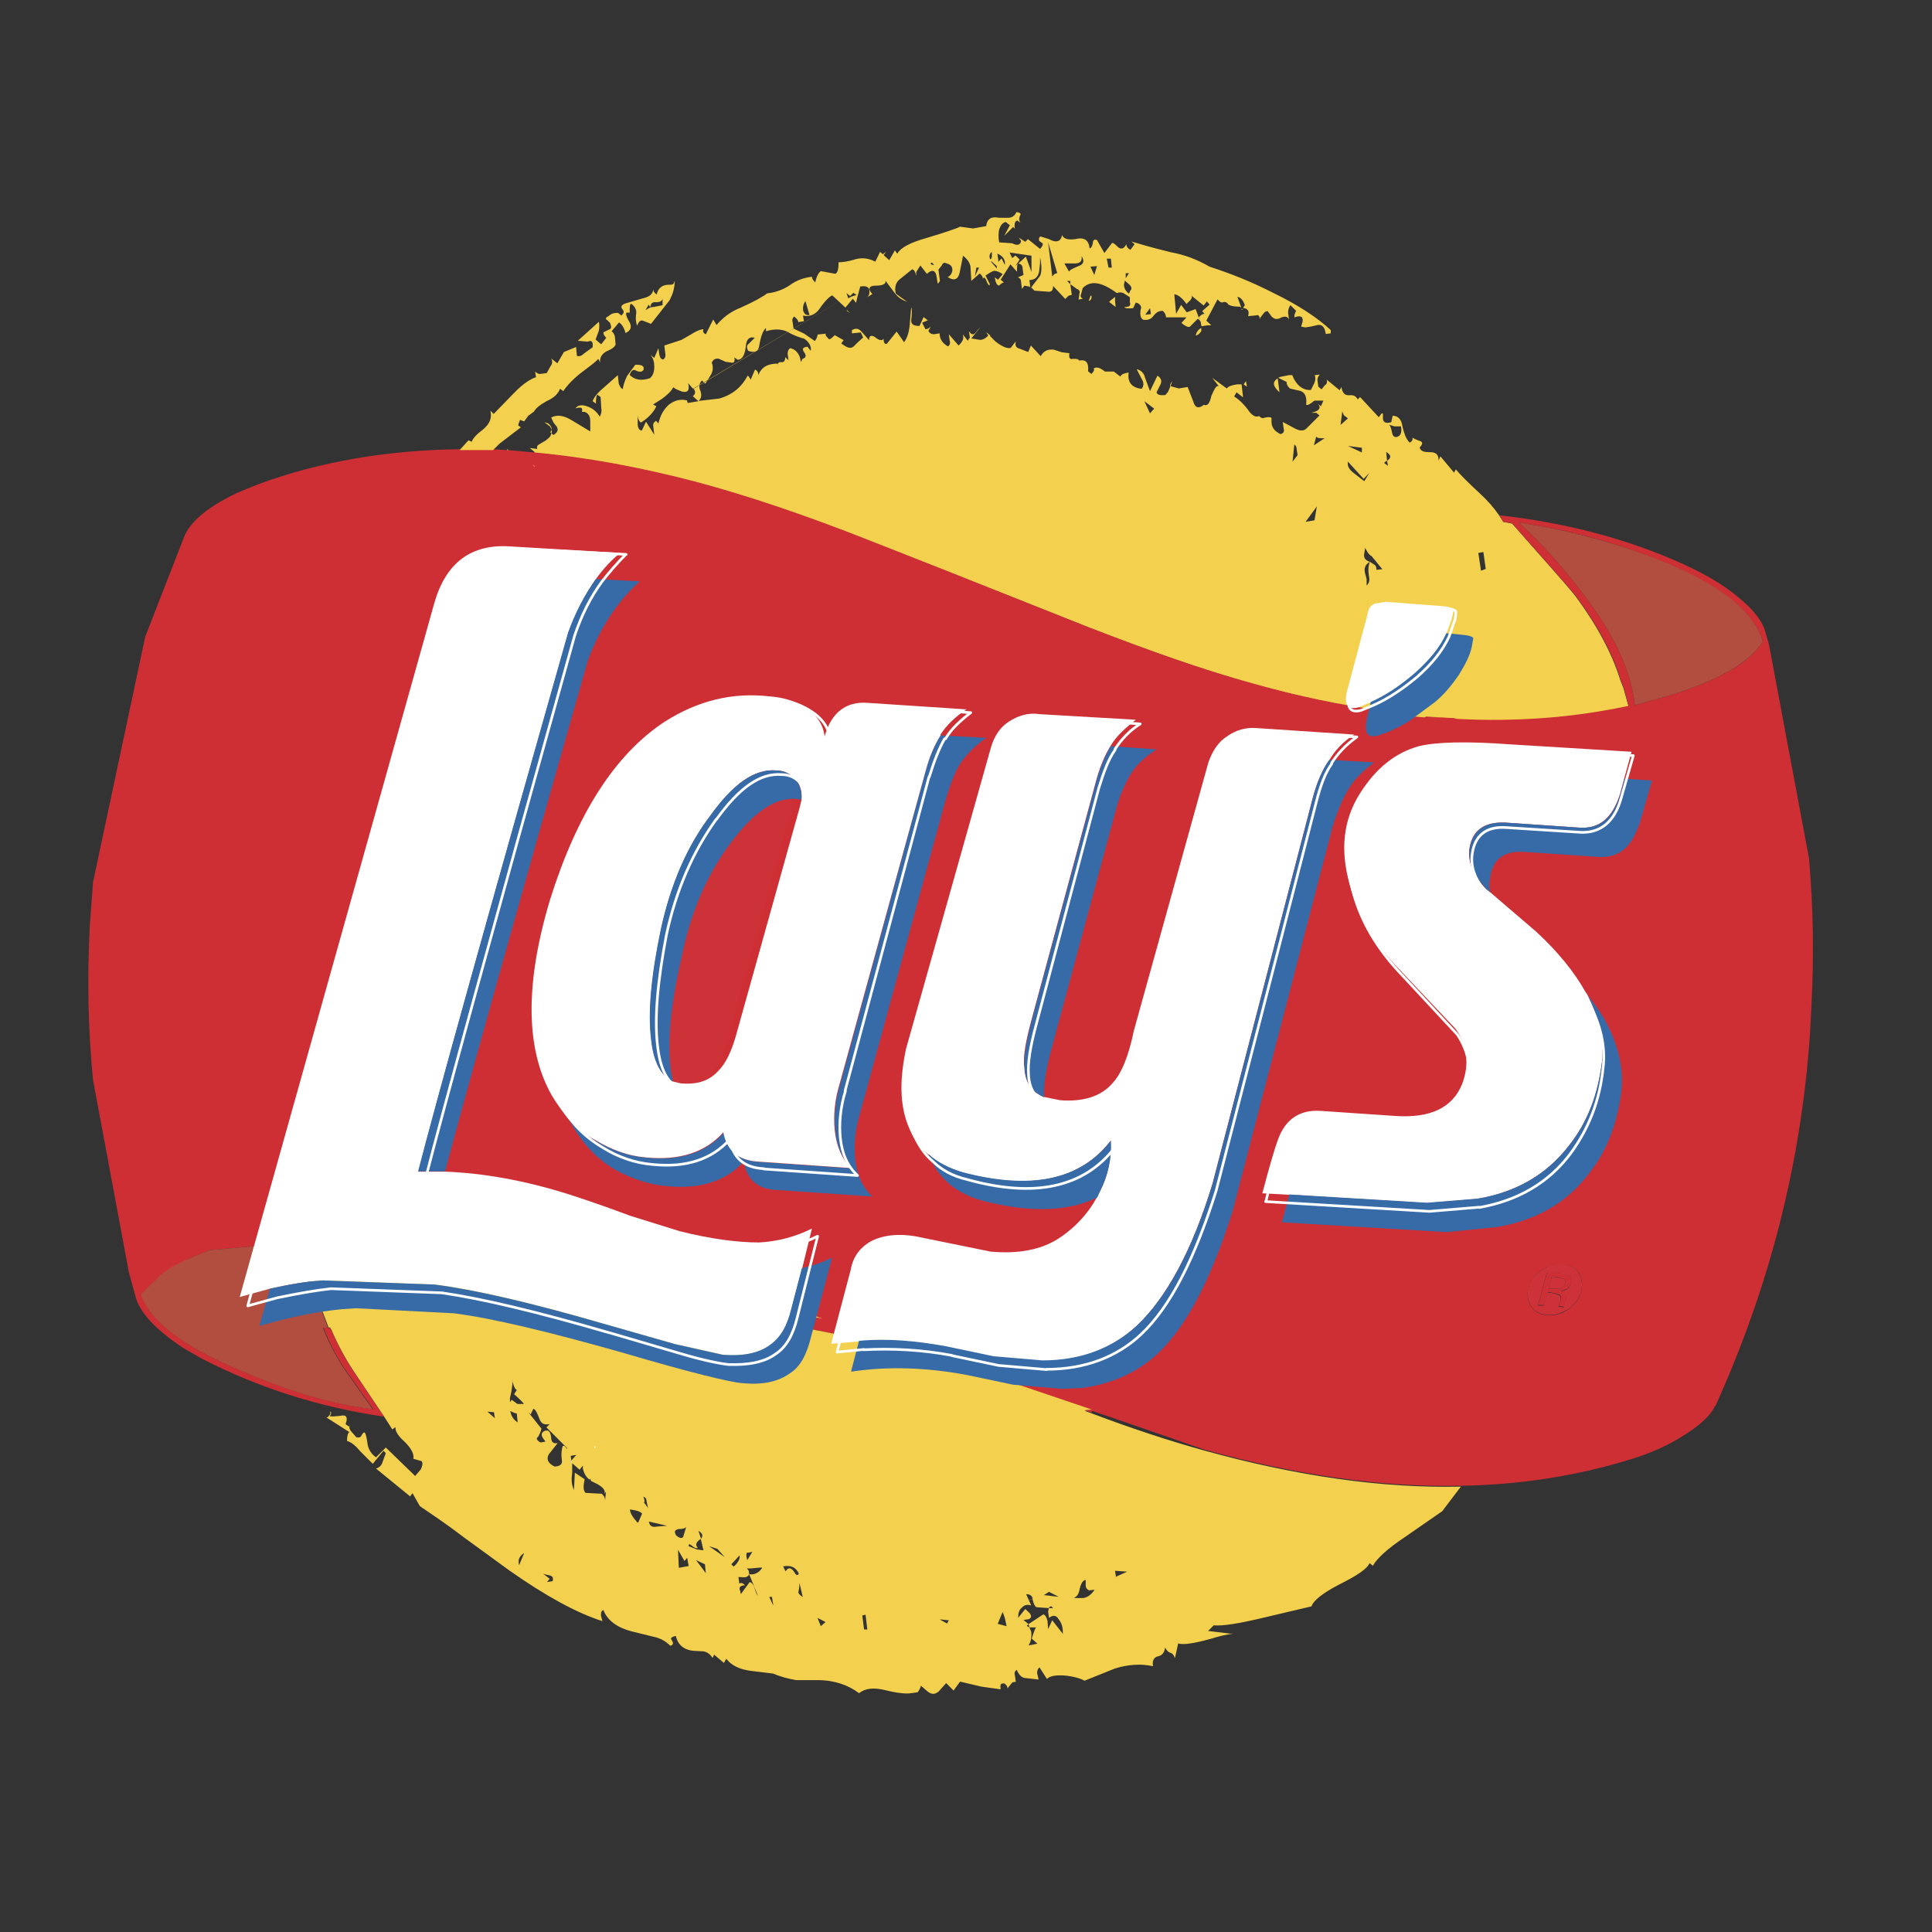 <?xml version="1.0" encoding="utf-8"?>
<!-- Generator: Adobe Illustrator 19.2.1, SVG Export Plug-In . SVG Version: 6.00 Build 0)  -->
<svg version="1.1" id="layer" xmlns="http://www.w3.org/2000/svg" xmlns:xlink="http://www.w3.org/1999/xlink" x="0px" y="0px"
	 viewBox="0 0 652 652" style="enable-background:new 0 0 652 652;" xml:space="preserve">
<rect x="0" y="0" width="652" height="652" fill="#333333" stroke="none"/>
<style type="text/css">
	.st0{fill:#F3D14E;}
	.st1{fill:#CE2F34;}
	.st2{fill:#B24E40;}
	.st3{fill:#CD3238;}
	.st4{fill:#FFFFFF;}
	.st5{fill:#366BA8;}
	.st6{fill:none;stroke:#FFFFFF;stroke-width:0.901;stroke-linecap:round;stroke-linejoin:round;stroke-miterlimit:2.613;}
</style>
<g>
	<path class="st0" d="M358.4,79.3c-0.3,2.2-1.9,2.8-4.4,1.4l-2.5-0.8c-0.5-0.3-1.1,0.3-0.8,1.4l1.1,0.8c0.3,0.3,0,1.1-0.8,1.9
		l-4.1-3.3l-0.9,0.9l-2.2-1.4l0.8,1.1c-0.2,1.4-1.4,1.7-3,0.8l-4.4-0.3c-0.3-1.6-0.3-3,0-4.4c0.5-1.4,1.1-2.2,2.2-2.5l1.4,1.1
		l-1.9,3.6l3-3l0.6,0.6c-0.3-1.7,0-2.5,0.8-2.8l1.1,0.8c-0.6-0.8-0.6-1.6,0-2.8c0.2-0.2-0.3-0.8-1.4-0.8c-0.6,1.4-1.7,1.9-2.8,1.9
		h-3c-2.8-0.6-4.1,0.5-4.4,2.8l-4.4,0.8l-4.4-0.6c-1.1,0.6-5,1.9-11.6,3.9c-4.9,1.4-8.3,3-9.6,5.2l-0.8-1.1l-1.9,3.3l-1.9-1.7
		l0.8-1.1l-1.1,0.8l-0.9-0.8l-1.6,3.3c-2.2-1.1-4.1-1.4-6.4-0.9c-2.8,0.9-4.6,1.1-6,1.1c0,2.2-0.3,3.6-1.1,3.9l-4.9-0.9
		c-0.8,0.6-1.4,1.7-1.9,3.8c-0.8-0.8-1.1-1.4-1.1-1.9c-2.7,0.3-5.2,1.2-7.4,2.8c-2.3,1.6-5,2.5-7.7,2.8c-1.4,1.1-4.4,2.8-9.1,4.9
		c-3.6,1.4-6.1,3.6-8,5.8l-1.1-1.9l-2.5,5c-0.8-0.3-1.1-0.9-0.8-1.7c-0.6,0-1.9,0.3-4.1,1.7l-3.3,1.9l-5.8,1.9l0.3,2.5
		c0.2,1.1,0,1.7-0.6,2.2c-0.8,0-1.1-0.5-1.4-1.6l-0.3-2.2l-1.4,3.3l-1.4-1.1c1.1,1.1,1.4,2.5,1.4,4.1c0,1.4-0.3,2.8-1.4,3.8
		c-3,1.1-5.5,0.5-6.9-1.1c0.6-1.7,1.4-1.9,2.2-1.4c1.1,0.5,1.9,0.5,2.5-0.3v-0.9c-0.6-0.8-1.4-0.8-2.8-0.8l-2.8,3.8
		c-0.9,1.9-1.4,3.6-1.4,4.4c-0.8-0.3-1.1-1.1-1.4-1.9l-0.3-2.8l-4.4,3.9c-1.9,1.6-3.6,3.3-4.1,4.9l1.1,0.8c0-1.9,0.2-2.8,0.5-3
		l1.1,0.8l0.2,3.6c0.3,1.4-0.2,2.5-0.5,3c-0.9-1.4-1.9-2.5-3.8-3.3c-2.2-0.9-3.6-0.6-4.4,0.5c1.9-0.5,2.5-0.3,2.2,1.1V139h0.9
		c1.4,0.5,1.9,1.6,1.9,3.3v3.3l-6.3-3.8c-2.8-1.7-5-1.9-6.9-0.9l0.8,1.7l1.1,1.4c0.6,1.1,0.3,1.9-1.1,2.8l-0.8-0.6
		c0,1.1-0.9,1.7-1.9,2.5l-1.9,1.1c-0.9,0.5-1.1,0.8-0.9,1.7l-2.5-0.3l1.7,1.4l-0.3,0.2c17.6,1.7,35.8,5,54.5,9.9
		c17.6,4.7,37.1,11.3,58.6,19.8c23.9,9.3,36.3,14.3,37.7,14.8l36,14.3c20.6,8,39.3,14.6,56.1,19.3c14.8,4.1,29.1,7.2,43.2,9.1
		l-0.3,0.9l14.6,1.4l0.6-0.3l9.3,0.6l1.1,0.2c20.3,1.1,39.8-0.5,58-4.4l-1.7-6.1l-1.1-2.8c-2.8-9.1-8-18.7-15.1-28.3
		c-3.8-4.7-11-12.7-21.4-24.5l-3-0.6l-1.4-2.2c-1.8-2.6-3.9-5-6.3-7.2c-4.1-3.8-6.9-6.6-8.3-8.3l-0.6,1.1l-4.6-5.5l-0.6,1.4
		c0-1.9-0.8-2.8-2.8-2.8c-1.9,0-3.3-0.2-3.6-1.6c1.1-1.1,1.1-1.9,0-2.2c-1.4-0.5-1.9-0.8-2.5-1.1c0.3,0.6,0,1.1-0.8,1.7
		c-1.1-0.9-1.9-2.8-2.5-5.5c-0.3-2.2-1.4-3.6-3.3-3.6l-0.5,2.2c-1.9,0.5-2.8,0-2.8-1.4v-1.4c0-0.3-0.3-0.3-0.6,0l-0.8,1.1L459,134
		l-0.8,0.8c-0.6-1.1-1.4-1.6-3-1.4c-1.4,0-2.2-0.8-2.5-2.8l-0.6,1.1l-4.4-3.6c0.3,0.7,0.1,1.6-0.6,1.9l-1.1,1.4l-1.1-0.9l-0.3-2.2
		c0-0.8,0.3-1.4,0.8-1.9l-1.7,0.2c0.3,0.9,0.3,1.7-0.2,2.8l-1.1,2.2c-2.5,0.2-4.9-1.4-6.3-5h-1.1l-3,0.6l-0.6,0.3l2.8,1.4
		c0,1.1,0.6,1.7,1.1,2.2l2.5,0.6c2.5,0.3,3.3,1.9,3,4.9c0.5,0.3,1.4-0.3,2.8-1.4h3l-0.8,1.9l-1.1-0.9c1.1,1.1,0.8,2.2-1.1,2.8
		l-1.1,0.3h1.7l1.1,0.9l-4.4,4.4c-0.9,0.9-2.2,0.9-3.9,0l-4.1-2.2l0.3,2.2c0.3,0.9,0,1.7-1.1,1.9c-1.7-0.9-2.8-1.9-3-3.8v-1.7
		c-0.5-0.3-1.4-0.3-2.5,0c-0.6,0.3-1.1,0-1.7-0.6c-1.1,0.6-2.5-0.2-3.8-2.2c-1.9-2.5-3.6-3.8-4.6-4.4l0.8-1.4l2.2,1.7l-0.5-4.4h-1.4
		c-1.9,0.3-2.8,0.6-3.3,1.1l-0.3,0.3l-4.9-3.6l2.2,2.8c-0.8-0.3-1.4,0.8-2.5,3.3c-0.5,2.5-1.4,3.6-2.5,3c-1.7,1.4-3,1.1-3.6-1.1
		l-1.9-4.9l-3,0.5l-2.8-0.8l-0.8,1.9l-0.9,1.1c-1.6,0.2-2.8,0-3-0.9l1.4-2.8c0.5-1.1,0-2.2-1.1-2.8l-2.5,5.2l-1.7-4.6
		c-0.3-1.4-1.3-2.5-2.8-2.8l1.7,3.3c0.9,1.4,0.6,2.5,0,3.3c-3.3-0.3-4.9-2.2-4.4-5.5c-1.6,0.3-2.5,0.6-2.8,1.4l-2.2-1.7h-3
		c-1.7-1.4-2.8-1.6-3.8-1.1c0.3,0.6,0,1.1-0.8,1.9l-1.1-0.9c0.3-3-0.8-4.1-3-3.6c-0.3-0.6-0.9-0.6-2.2-0.6c-0.8,0.3-1.4-0.2-1.1-1.9
		l-2.5-0.3l-2.8-0.9c-1.9-0.2-3.3,0.3-4.4,2.2l-3.3-3.6l-0.9,2.2l-2.8-1.1c-1.4-0.3-1.7-1.1-1.4-2.5l-1.7,2.2
		c-1.1,0.3-2.8-0.3-5.2-2.2l-2.2-2.2c-0.9,1.1-1.9,1.7-3,1.7l-3.6-0.6l-0.5,0.9l-1.7-2.2c0.5,1.4,0,2.5-1.4,3.8l-3.3-3.8l0.3,2.2
		c0.3,0.8,0,1.6-0.6,1.9c-1.9-1.1-2.8-2.5-2.8-4.4l-1.9,0.3c-0.9,0-1.4-0.3-1.9-1.1l0.9-1.7c-0.4,0.7-1.2,1.1-1.9,1.1l-1.1-2.2
		l1.9-0.8l-1.4-1.1l-1.4,3c-1.9,0-2.8-0.5-2.8-1.9c0.3-2.5,0.3-3.8,0-4.4l-0.5,6c-0.3,2.8-0.9,4.4-1.9,5.8l-2.5-3.6l-3.3,4.1
		c-0.6,0.3-1.1-0.3-1.1-1.4v-0.3c-0.5,0.8-1.6,0.6-3-0.6c-1.4-0.8-1.9-0.2-1.9,1.1l-2.5-2.8c-0.9-1.1-1.9-1.4-3.3-0.6v1.1l3-0.3
		l0.8,1.7l-1.9,1.7l-1.4,1.4c-1.1,0.8-2.2,0.3-4.1-1.1l0.8-1.1l-3-1.7c-0.8,0.8-1.4,1.4-1.9,1.4c-0.9-0.9-1.4-1.4-1.1-1.9l-2.8,0.3
		c0,0.6-0.3,1.4-0.9,2.2l-3.6-2.5l-3.6-1.7l-0.3-2.2c-0.3-0.8,0-1.4,0.5-1.9c1.1,0.9,1.4,1.4,1.4,1.9l1.9-0.3l-0.3-1.9
		c2.2,0.5,4.1-0.3,5.5-2.2c1.9-2.8,3.6-4.4,4.4-4.6l4.4,4.1l2.5-3l1.1,1.4l0.3-1.4l1.1-4.1c1.7-0.3,2.5,0,3,0.8
		c0.3,1.4,0,2.2-0.6,2.8l1.7-1.1c-1.7-1.7-1.1-2.8,1.1-2.8c2.5,0,3.6-0.6,3.3-1.7l3.3,4.4c1.1,1.4,2.5,2.2,4.1,2.8l-3.9-2.8
		c-0.5-2.2,0-3.8,1.4-4.9l4.1-3.3c0.6,0,1.1,0.8,1.4,2.2v0.6v-1.9l1.4-2.2l2.2,2.8c1.9-1.7,3-1.1,3.3,1.1l0.3,1.9
		c0,0.5,0.3,0.3,0.8-0.6l-0.5-3.8l1.1-1.4c0.3-0.8,0.9-1.1,1.4-0.8c1.7,0.5,2.2,1.1,2.2,2.5c-0.2,1.1-0.8,1.9-1.6,2.2
		c2.2,1.4,3.6,0.9,4.1-1.7l1.1-5.5c1.4,1.1,2.2,2.2,2.5,3.6l0.3,4.9l2.8-2.5c0.8,0.6,1.1,1.1,1.1,1.9c0.3-0.9,0.8-0.6,1.4,1.1
		c0.6,1.1,0.9,1.4,0.9,0.5l-1.4-2.8c1.1-0.8,2.2-1.4,2.8-1.6c0.8,0,1.6,0.2,3,1.1l-1.6,1.9l-1.1-0.8c0.3,1.7,0.6,2.5,1.4,2.8
		c0.9-0.8,1.4-1.1,1.7-1.1l-1.1-0.9l3.3-5.2l2.2,2.5c0-1.4,0-2.5,0.5-2.8c0.9,0.3,1.4,0.6,1.4,1.7l0.3,2.2l-1.9,0.8
		c0.8,0.3,1.1,0.8,1.1,1.7l0.3,2.2l0.8-1.1l1.7,0.3l0.3,0.3l-0.3-2.5c1.9,0,3-1.1,3.3-3l0.3-2.8v-1.9c0.6,2.8,0.6,4.9,0,6.3l-3,3.9
		l1.1,1.1l4.1,0.3c1.4,0.2,2.2,0,2.2-1.9l4.1,4.4l1.1-1.1l1.1-0.3l-0.5-3.6l-1.1-1.1h1.1v1.1l2.2,1.6c0.9,0.3,1.1,0.9,0.9,1.4
		l-0.3,2.2l1.4-0.3c-0.6-0.3-0.9-0.9-0.6-1.4l0.6-2.2c2.8-2.8,6.6-1.9,11.5,1.7c0.7-0.3,1.5-0.3,2.2,0l2.2,1.4v1.7
		c0.3,0.8,0,1.1-0.3,1.4l-1.6,0.3c0.2,0.3,1.3,0.5,3,0.3l0.9-1.9c1.4,0.3,2.2,1.4,1.6,2.5c-0.2,1.7,0,2.8,0.9,3.3
		c1.1,0.2,2.5,0,3.3-1.1c1.1-1.4,1.9-1.9,3.3-1.9c0.9,0.8,1.1,1.7,1.1,2.2h6.9l-1.7,1.9c1.4,1.1,2.5,1.7,3,1.1l2.5-2.5
		c0.6,0.3,1.1,0.8,1.1,1.7l0.2,0.8l1.9-0.3h1.4l-1.7-1.6l3.8-7.2c0.6,0.8,1.1,1.1,1.7,1.1c0.3-0.3,1.1-0.3,1.7,0.3
		c0,0.5,1.4,1.1,4.1,1.1l0.5,0.3l-1.3-3.6c0.8,0,1.9,0.9,2.5,2.8l-0.6,0.9c1.7,0.3,2.2,1.1,1.7,2.8l3-0.3c0.5-0.3,0.8,0.3,1.1,1.4
		v0.3v-0.9l1.1-1.4c0.3-0.5,0.8-0.8,1.4-0.8l1.4,1.9c0.9,0.8,1.7,1.1,3.3,0.2c1.4-0.5,2.2-0.2,2.5,0.9l-0.3-2.5
		c0-1.1,0.3-1.9,0.8-2.5l1.9,1.9c-0.6,1.1-0.6,1.9-0.6,2.2c2.2-0.8,3-0.2,2.8,1.4l-0.5,1.7l1.4,0.3l1.9-0.3l2.2-0.5
		c1.4-0.3,2.5,0.5,2.8,3l1.7-0.2v-1.1c-4.4-4.1-11-8.5-19.5-12.6c-7.4-3.8-14.6-6.6-21.4-8.8c-4.1-2.4-8.6-4.1-13.2-4.9
		c-6.9-1.7-11.2-3-13.2-3.6l1.1,0.9l-1.4,1.9c-1.1-0.5-1.4-1.4-1.4-1.9c-0.8,1.7-1.9,1.9-3,0.8c-1.1-1.1-1.6-1.4-1.9-1.1l-2.5,3.3
		l-2.5-4.4c-0.9-0.3-1.4,0-1.4,1.1c-0.2,0.8-0.5,1.7-1.1,1.7c-0.2-2.5-1.6-3.6-3.8-3.3C360.8,81.2,358.9,80.7,358.4,79.3
		 M342.7,89.8l1.4-2.2l-1.4-1.4l-1.1,0.9l-0.9-1.9l7.4,1.1v5.5l-1.9-5.2L342.7,89.8z M356.8,92.2c-0.6,0-1.1,0.3-1.7,1.1l-1.4-11.6
		L356.8,92.2z M360.8,91.7l-1.6-2.8h3.6c1.7,0,2.5-0.8,2.2-2.5c1.1,1.7,0.6,2.8-0.8,3.3C362,90.6,360.8,91.2,360.8,91.7 M329.5,90.3
		h0.9l-1.4,3L329.5,90.3z M336.9,88.4v-0.6l-0.3-2.2c1.9,0.8,2.8,2.2,2.5,3.8l-1.1-2.2L336.9,88.4z M336.4,89.8v0.8l-1.9-2.2v-0.3
		L336.4,89.8z M334.2,87.5c-0.5-0.8-0.3-1.9,0.5-2.5h0C334.8,86.5,334.8,87.3,334.2,87.5 M368,90l2.2-0.2l-0.9,3L368,90z
		 M375.2,90.3h-1.1l-0.6-3h1.4L375.2,90.3z M379.9,93.9v-1.7h1.1L379.9,93.9z M379.3,96.1l0.3-1.4l1.6,1.4c0.6,0.6,0.9,1.4,0.3,1.9
		l-0.5,1.1C379.9,98.3,379.3,97.2,379.3,96.1 M400.5,105.4l-1.9-2.5l-1.7,3l-0.6-6.6c1.4,0.2,2.8,1.4,4.1,3.3l1.4-1.4
		c0.3-0.5,0.6-0.8,0.3-1.4l4.1,3.3l1.1-1.4l0.9,1.1l-2.5,2.2l0.8,0.9c-0.6,0-1.1,0.3-1.9,1.1l0.3,1.1l-1.4-3.8L400.5,105.4z
		 M388.4,106l-1.9,0.2l1.6-2.2L388.4,106z M470.6,143.9h2.2c0.3,1.7,0,2.8-0.8,3.3c-1.1,0.6-1.9,0.3-2.2-1.1
		c-0.3-1.6-0.6-2.5-1.1-2.8L470.6,143.9z M453,138.7c0,0.5,0.3,0.8,0.5,1.4l1.4,1.1l-2.5,2.2L453,138.7z M459.6,152.7l-4.7-2.2
		l4.7,0.6V152.7z M443.4,150.3l0.8-3c0.3,0.6,1.1,0.6,2.8,0.6L443.4,150.3z M462.1,159.6l-1.7,2.8l-3.6-2.8
		c-1.4-1.1-2.2-2.2-1.9-3.8l5.3,5.8L462.1,159.6z M468.1,155.5l-0.3-3c1.7,1.1,1.7,1.9,0.6,2.8L468.1,155.5l0.3,1.7l-1.1-0.8
		C467,156.3,467.3,155.8,468.1,155.5 M436.2,155.8l0.6-5.8c0.5,0.3,0.8,0.9,0.8,1.7l0.3,1.9L436.2,155.8z M464.5,192.3
		c0-0.5,0-1.1-0.5-1.6l-1.7-1.1c-0.6,1.4-0.6,3-0.3,5c0.3,1.4,0,2.2-0.8,3v-2.2l-0.6-2.2c-0.3-1.7,0.3-2.8,1.7-3.6
		c-1.7-0.5-2.2-1.6-1.9-2.8l0.3-1.9c0.6,1.1,1.1,2.2,2.2,2.8l3.6,4.4L464.5,192.3z M440.6,176.1l3.8-5.2l-0.8,4.7L440.6,176.1z
		 M388.1,139.5l-1.9-4.1l3.3,2.5L388.1,139.5z M499.8,192.6l-0.9-6l1.7-0.3l0.8,5.7L499.8,192.6z M247.8,120.6l1.1,0.8
		c1.6,0,2.5-1.6,2.8-4.6c0.2-2.5,1.4-3.3,3-2.8l-1.9,1.9c-0.9,0.6-0.9,1.4-0.3,2.5c2.2,0.8,3.6,0.2,3.8-2.2c0.6-3.3,1.4-4.9,2.2-5.5
		v1.1c2.5-0.8,4.9-0.8,6.9,0c3,1.7,4.9,2.2,6,2.5c1.7,1.1,2.5,2.8,2.2,4.1l-1.1-1.4c-1.7,0.2-1.9,0.8-1.1,1.9
		c0.8,1.1,0.6,1.9-0.6,2.2l-0.5,1.1l-0.3-1.4c-0.5-1.7-1.7-3-3.3-3.3c-0.6,0.3-0.9,1.1-0.9,1.9l0.3,2.2l-1.1-1.1
		c0,1.4-0.6,1.9-1.4,1.7c-0.9,0-1.1,0.3-1.1,1.4v-0.9c-3.3,0-5.5,1.1-6.6,3.9c0-0.9-0.2-1.4-1.1-1.9l-1.4,3.3v0.8v-0.6
		c-0.5-0.8-0.8-1.4-1.1-1.4c-1.9,3.6-4.9,6.4-9.6,7.7l-6.9,0.8c0.8-0.8,1.1-1.9,0.6-3.3c-0.6-1.3-0.6-2.5,0.5-3.6l1.1,1.1l1.9-3
		c0.8-1.4,0.8-2.8,0.3-4.1c0.5-1.1,1.1-1.4,2.2-1.4l2.5,1.1l2.2,0.3C247.8,122.5,248.1,121.6,247.8,120.6 M271.8,101.6l1.4,4.7
		c-1.1,0.2-1.9-0.3-2.2-1.7C270.9,103.5,271.2,102.4,271.8,101.6 M315.2,89.5l-1.1-0.3C314.1,88.4,314.6,88.4,315.2,89.5 M288,98.8
		l1.1,0.8c-1.7,0.3-2.5,0.9-2.8,1.1l-0.8-2.2v0.3l1.4,1.1L288,98.8l-53.9,32.4c0.8,1.1,0.5,1.9-0.3,2.5l1.9,1.7l-3.6,0.6l-0.3-0.9
		c-2.2-0.5-4.1,0-6,1.4c-1.9,1.7-3,3.8-3.6,6.4l-0.8-0.9c-0.9,0.6-1.1,1.1-0.9,2.2l0.3,2.5l-2.8-4.4l-1.4,3c-0.8,0-1.4-0.9-1.4-2.2
		v-3.3c0,1.7,0.6,2.5,1.1,2.8c3-1.9,4.4-3.8,5.2-5.5l-1.1-0.6l3-1.9c1.9-1.4,3.3-2.8,3.8-3.9l0.9,0.6l1.9,0.8
		c2.2,0.6,2.8-0.5,2.2-2.8l1.7,1.9L288,98.8z"/>
	<path class="st0" d="M327.3,114.8l3.6-4.4l-0.8,0.8l-0.9,1.1c-0.8,0.9-1.4,0.6-2.2-0.5l0.3,2.2V114.8z M333.9,113.7l0.3-0.5
		l-1.4-1.1C333.1,112.6,333.4,113.1,333.9,113.7 M365.6,101.6h0.8h-1.1H365.6z M418.9,104.3l0.2,0.3l0.3-0.3H418.9z M405.4,110.7
		c-1.1,0.5-1.6,1.4-1.9,2.5c0.5,0,1.1-0.3,1.9-1.4V110.7z M395,130.5l0.6-1.9C395,129.4,394.7,130.2,395,130.5"/>
	<path class="st1" d="M367.2,211.6l-36-14.3c-1.4-0.6-13.8-5.5-37.7-14.9c-21.5-8.5-41-15.1-58.6-19.8c-18.7-4.9-36.9-8.3-54.5-9.9
		l-8.8-0.8h-0.6l-4.6-0.3h-11.3c-24.2,0.3-47,4.1-67.9,11.8l-6.9,2.8c-9.3,4.4-15.4,9.1-17.9,14.3L49,214.9l-17.6,82.8l-1.1,14.8
		c-0.9,17.6-0.6,34.9,1.1,52l12.1,64.9l2.5,9.1c1.9,5.3,7.2,10.7,16,16.5l6.3,3.6c18.7,9.6,39,16.2,61.3,19.5l-9.6-14.3
		c-3.6-5.2-6.1-10.2-8-14.6l-1.1-1.1h-1.7c1.7,4.4,3.8,8.8,6.9,13.5l9.9,14c-14.8-1.9-30-6.6-45.7-13.5c-19-8-29.7-16.5-32.7-25.3
		l1.1-1.1l6.1-5.7c2.5-1.9,5.5-3.6,9.3-5.3l6.6-2.8l25-2.2l-7.7-1.1l7.7,1.1h1.9v0.3l2.8,0.3l-0.8-1.9l0.8,1.9l66.8,7.4
		c116.1,16.9,188.1,43.9,239.5,61.6c30.8,8.5,59.7,12.7,86.4,12.1c19.8-0.3,38.5-3.3,55.8-8.5c7.7-2.2,14.3-5.2,19.8-8.8
		c5.2-3.3,8.5-6.4,9.9-9.3c0-0.3,0-0.3,0.3-0.3c18.2-40.2,28.9-81.7,31.9-125.4l0.5-9.6c0.9-17.1,0.6-33.5-0.8-49.8l-13.5-72.1
		l-1.4-4.9c-1.1-3.3-3.8-6.9-8.8-11c-5.2-4.4-11.5-8-18.7-11.3c-18.7-8.5-39.6-14-62.1-16.5l1.3,2.2l3,0.5
		c10.5,11.9,17.6,19.8,21.5,24.5c7.1,9.6,12.4,19.2,15.1,28.3l1.1,2.8l1.6,6c-18.1,3.9-37.7,5.5-58,4.4l-1.1-0.3l-9.9-0.2l-14.6-1.4
		l-3-0.3l3,0.3l0.2-0.9c-14-1.9-28.3-4.9-43.2-9.1C406.5,226.2,387.8,219.6,367.2,211.6 M536.6,203.6c-6.9-9.6-14.8-18.7-23.9-27.2
		c15.1,2.2,30.3,6,45.9,12.1c21.2,8.3,33.3,17.6,36.3,28c-4.4,7.2-15.4,13.5-33.3,18.7l-9.9,2.8C550.6,227.5,545.7,216,536.6,203.6z
		 M265.7,269.4l1.9,0.2l-0.6,2.5l-22,78.9c-1.9,6.6-4.1,11-6.6,13.8c-3.3,3.3-7.7,4.6-13.5,4.4l-2.5-0.8l-0.9-4.4
		c-1.1-9.6,0.3-22.5,3.6-38.8c3.3-15.7,9.1-29.2,17.3-40.2C250.6,274,258.3,268.8,265.7,269.4 M527.3,426.7c2.2,0,4.1,1.1,5.5,2.8
		c1.1,1.9,1.4,4.1,0.8,6.3c-0.5,2.2-1.9,4.4-4.4,6.1c-2.2,1.4-4.4,2.2-6.9,1.9c-2.5,0-4.4-1.1-5.5-2.8c-1.1-1.9-1.7-4.1-0.9-6.4
		c0.6-2.5,1.9-4.4,4.1-5.8C522.6,427.2,524.8,426.4,527.3,426.7"/>
	<path class="st2" d="M512.7,176.4c9.1,8.5,17,17.6,23.9,27.2c9.1,12.4,14,23.9,15.1,34.4l9.9-2.8c17.9-5.2,28.9-11.6,33.3-18.7
		c-3-10.5-15.1-19.8-36.3-28.1C542.9,182.5,527.8,178.6,512.7,176.4"/>
	<path class="st3" d="M267.6,269.6l-1.9-0.3c-7.4-0.6-15.1,4.6-23.1,15.7c-8.3,11-14,24.5-17.3,40.2c-3.3,16.2-4.7,29.1-3.6,38.8
		l0.9,4.4l2.5,0.9c5.8,0.2,10.2-1.1,13.5-4.4c2.5-2.8,4.7-7.2,6.6-13.8l22-78.9L267.6,269.6z M532.7,429.4c-1.4-1.6-3.3-2.8-5.5-2.8
		c-2.5-0.3-4.6,0.6-7.2,2.2c-2.2,1.4-3.6,3.3-4.1,5.7c-0.8,2.2-0.2,4.4,0.9,6.4c1.1,1.7,3,2.8,5.5,2.8c2.5,0.3,4.6-0.6,6.9-1.9
		c2.5-1.7,3.8-3.8,4.4-6C534.2,433.6,533.8,431.3,532.7,429.4 M526.2,429.7l3,0.6c0.8,0.5,1.4,1.6,0.8,2.8c-0.2,1.1-0.8,1.9-1.7,2.2
		l-1.6,0.6c0.8,0,1.4,0.5,1.4,1.1c0.5,0.6,0.5,1.1,0.2,1.7l-0.5,1.6v0.9l-1.9-0.3l0.6-1.4c0.3-1.4,0.3-2.2-0.6-2.5l-1.9-0.6
		l-1.7-0.2l-1.4,4.4H519l3-11L526.2,429.7z"/>
	<path class="st1" d="M529.2,430.2l-3-0.6l-4.1-0.2l-3,11h1.9l1.4-4.4l1.7,0.3l1.9,0.5c0.9,0.3,0.9,1.1,0.6,2.5l-0.6,1.4l1.9,0.3
		v-0.8l0.5-1.7c0.3-0.6,0.3-1.1-0.2-1.7c0-0.5-0.6-1.1-1.4-1.1l1.6-0.6c0.9-0.3,1.4-1.1,1.7-2.2C530.6,431.9,530,430.8,529.2,430.2
		 M527.8,431.6c0.3,0.3,0.6,0.8,0.3,1.7c-0.3,0.8-0.9,1.4-1.7,1.6h-3.8l1.1-4.1l1.9,0.2L527.8,431.6z"/>
	<path class="st3" d="M528.1,433.3c0.3-0.8,0-1.4-0.3-1.7l-2.2-0.5l-1.9-0.3l-1.1,4.1h3.8C527.2,434.7,527.8,434.1,528.1,433.3"/>
	<polygon class="st1" points="481.3,241.8 480.8,242.1 490.7,242.4 	"/>
	<path class="st0" d="M197.2,119.2c-1.1,1.1-1.9,1.1-2.5,0.9l-0.3-3l-4.1,1.7l-2.2,3.8l-2.2-1.7c0.6,0.7,0.6,1.8,0,2.5l-1.4,2.5
		l-2.2,0.3c-0.8,0-1.1-0.3-1.7-0.8l0.3,1.9c-1.9,0.6-4.4,2.2-7.4,5.3l-6.9,7.1l-1.1-1.1c0.6,2.5-0.3,4.4-2.2,6.1
		c-2.5,1.9-3.8,3.3-4.1,4.4l-1.1-0.5l-3,3.3h11.3l2.2-2.2l7.2-5.5l-0.9-0.6c0-0.5,0.3-1.1,0.6-1.9l1.4,0.5l1.4-1.9l1.9-1.4
		c0.6-1.1,1.9-2.2,4.4-3.6c2.5-1.1,3.8-2.5,4.4-4.1l1.1,0.8c0.9-1.4,2.5-3.3,5.5-5.8c3.3-2.5,5.5-4.1,6.1-4.9
		c0.3-0.3,0.5,0.3,0.8,1.1v0.3v-0.9c0-1.4,0.9-2.8,3-3.6c1.7-0.8,2.5-1.7,2.2-2.5l-0.2-2.2c-0.3-0.9-0.6-1.4-1.1-1.7l2.5-3
		c0.9,0.6,1.7,1.7,2.2,3.6c1.7-0.8,2.2-1.9,1.4-3.6c-1.1-1.7-1.4-3-1.1-3.3h1.1c0-1.9,0-2.8,0.5-3c1.1,0.8,1.9,1.9,1.7,3.3
		c-0.3,1.9,0,3.3,0.3,4.1c0.6-1.4,1.1-1.9,1.9-1.7l2.8,1.1l6.3-8c1.1-2.2,1.7-4.1,1.7-6.6l-0.3,0.9c-0.3,0.5-0.8,0.5-1.7,0.5
		c-2.2,0-3.6,1.1-4.1,3.3c-0.8-0.6-1.1-1.1-1.1-1.7c-0.3,1.7-1.4,2.5-3.6,3l-5.8,1.7c-1.4,0.5-1.7,1.1-1.1,1.9
		c0.8,0.9,0.5,1.4-0.3,2.2l-1.1-0.9c-1.1,0-1.9,0-3,0.9c-1.4,0.8-1.4,1.1-0.6,1.6l0.9,0.9c0.5,1.4,0.5,1.9-0.3,2.2l-1.9,0.9
		c-0.2,0.5,0.3,1.4,0.9,1.9l-1.7,2.2l-1.9-1.6l1.1-3c0.2-1.1,0.2-2.2,0-3L195,115l3.3,0.3c1.4-0.6,1.9,0,1.7,1.9L197.2,119.2z
		 M223.6,100.8v2.2l-3,0.6c-1.1,0-1.9,0.5-2.8,1.1l1.1-1.9l0.6,0.9c0-1.4,0.8-1.9,2.2-1.7C222.8,101.9,223.4,101.6,223.6,100.8
		 M286.9,105.7l-1.1-1.1v0.3L286.9,105.7z M186.2,146.2V145l-0.5,0.9L186.2,146.2z M186.2,145c0-0.8-0.5-1.7-1.4-2.2l-1.1-0.3
		l1.9,1.4L186.2,145z M171.1,151.9h0.6l-0.6-0.3V151.9z M277.8,445.1l-3-1.1l-0.3,0.5L277.8,445.1z"/>
	<polygon class="st1" points="277.8,445.1 274.5,444.5 202.7,434.7 308.9,455.5 281.7,446.5 	"/>
	<path class="st0" d="M308.9,455.5l-106.2-20.9l-102.3-14.3l10.5,27.7h0.5l0.6,1.1c1.9,4.4,4.4,9.3,8,14.6l9.6,14.3l2.8,4.4l1.1-0.8
		c-0.3,1.1,0.8,3,3,4.9c2.2,2.2,3.3,4.1,3,5.8l2.8,0.8c0.5,0.9,0.2,1.7-0.3,2.8l-1.9,2.2l-9.9-9.6l-3.3,3.3
		c-1.4-0.9-2.4-2.4-2.8-4.1c-0.3-2.2-0.6-3.6-0.9-4.1c-0.2-0.3-0.5-0.3-1.1,0.6c-0.3,0.8-0.8,1.1-1.9,0.8l-1.9-2.2
		c-0.3-0.6-0.6-1.1-0.3-1.7l-0.3,0.3l-1.1-0.8c0.9-2.2,0.3-3.3-1.7-2.8l-2.2,0.2h-1.4c0.6-1.1,0.6-1.6,0-1.6
		c0.3,0.2,0.3,0.8-0.3,1.4c-0.3,0.5-0.8,0.8-1.4,0.2l8.3,5.3c-0.5,0.2-0.8,1.4-0.8,3c1.4,0.3,3,1.7,4.6,3.6l4.1,4.1l3.6-4.4l0.8,0.8
		l-1.1,3c-0.3,1.1-1.1,1.9-2.2,2.2l11.5,9.4l0.8-1.1l2.5,4.4c4.1,2.8,9.1,6.1,15.1,10.7l15.1,11c12.1,8.5,22.6,14.3,31.4,17.1
		l-0.5-1.9c0-0.8,0-1.4,0.8-1.9c1.4,3.6,4.7,6.1,10.2,7.4l6.9,1.7c2.1,0.4,4,1.5,5.5,3c1.1-0.3,1.1-0.9,0.5-1.9
		c-0.5-0.5-0.3-1.1,1.4-1.4c0.6,3,2.8,4.7,5.8,5l3.6,0.2c1.4,0.3,2.2,1.1,3,2.2l0.5-1.1l3.3,2.8l0.8-1.4c1.7,2.2,4.4,3.6,8.5,4.1
		l7.4,0.9c2.5,1.1,4.9,1.7,7.7,2.2h7.2c5.8,0,10.4,1.7,14,4.4c2.2-1.7,4.9-1.9,8.5-1.1c4.4,1.1,7.4,1.4,9.1,1.1l2.2-0.3
		c0.3-0.5,0.8-1.1,1.1-2.2l2.2,1.9c1.4,1.1,2.5,1.1,3.8,0l2.5-2.8l2.5,2.5l2.2-3l7.2,1.7l5.8,0.8c0.6,0.3,0.8,0,0.6-0.8
		c0-0.9,0.2-1.1,1.3-1.1c0.9,0.6,1.1,1.1,1.1,1.7l1.1-1.4c0.6-0.8,0.8-0.8,1.7-0.8l-0.3-2.2c-0.3-0.8,0-1.4,0.6-1.9
		c0.8,1.9,1.9,2.8,3,2.8l4.4,0.5l-0.5-2.2c0-0.8,0.2-1.4,0.8-1.9l2.5,3.9c1.1-1.1,3.3-1.4,6.6-1.1c2.5,0.3,4.7,0.9,6.1,1.7l10.2-4.1
		c4.4-1.4,8.8-1.7,12.9-0.8c-0.3-1.9,0.3-3,1.6-3.3c1.4-0.3,2.2-1.1,2.5-3c0.3,0.6,0.8,1.4,1.6,1.7c1.1,0.3,1.4,1.1,1.7,1.9l1.1-5
		c1.6,0.6,5.5,0,11.2-1.6c2.8-0.9,5.2-1.4,7.4-1.7h-1.1l-7.4-0.9l1.9-1.9c3,0.3,8.5-0.6,16.5-2.5l16.5-3.9c0.6-1.9,3.6-4.4,9.4-7.4
		c6-3,9.3-5.2,10.2-7.2l1.1,0.9c1.4-2.5,5-5.8,10.7-9.6l12.7-8.8l6.3-8.3c-26.7,0.6-55.5-3.6-86.3-12.1
		c-11.9-3.3-24.5-7.4-38.5-12.7l-2.2-0.8l2.8-0.3L308.9,455.5z M173,465.2v1.1c0.3,1.4,0.8,2.5,1.4,2.8l-0.9,1.4
		c1.9,1.7,3,2.8,3.3,3.3h-2.2l-1.9-1.4l-0.6,0.8v-1.4C172.8,469,173,466.8,173,465.2z M179.1,477.3l0.9-1.9c0.8,0.3,1.4,1.7,2.2,3.8
		c0.6,1.4,1.7,1.7,3.3,1.4l-1.1,1.1l6.9,6.9v0.8v-0.3c-0.3-0.8-0.9-1.4-1.4-1.1c-0.3,0.8-0.6,2.5-0.3,4.7c0.3,1.4-0.6,2.2-2.5,2.2
		c-2.2-1.1-2.8-2.5-1.9-4.1l3-3.8c-1.4,0.3-2.2-0.3-2.2-1.9c-0.2-1.7-0.8-2.8-2.2-2.2c-1.1,0.5-1.4,1.4-0.3,2.8l0.6,0.8l-1.7,0.3
		c-1.1-0.6-1.7-1.4-0.8-1.9c0.8-1.4,1.1-2.5,1.1-2.8l-4.4-5.5L179.1,477.3z M192.6,493.2l0.2-0.3l-0.2-1.6l1.9-0.3l-1.7,1.9l0.3,0.9
		l2.5,2.2l1.1-1.4v-0.3v1.4c0.5,1.7,1.1,2.8,2.2,3.6l0.6-0.3c-0.3,0.3-0.3,0.3,0,0.8l2.2,1.1c1.9,1.1,2.8,2.2,2.2,3.3l0.6-0.8
		l-0.3,3c0-0.9-0.3-1.4-0.6-1.7l-0.5-0.6l-5.5-0.3c-0.8-0.8-0.8-2.2-0.3-4.6L194,497l-0.3,5.8c-0.9-1.9-0.9-3.6-0.6-5.8v-3.3
		L192.6,493.2z M172.2,476.2c1.1,0.5,1.7,0.8,2.2,0.8l0.3,3C173.3,479.2,172.5,477.8,172.2,476.2 M167,478.6l-2.5-2.2l2.2,0.2
		L167,478.6z M217.1,505.1c0.8,0.2,1.1,0.8,1.1,1.6l0.5,2.2l-1.4-1.9C217.6,507,217.6,506.2,217.1,505.1 M215.4,513.8h-0.3
		c-1.7-1.9-2.5-3.3-2.5-4.4c2.2,0.3,3.3,0.6,4.1,1.4L215.4,513.8z M219,513.5l6.1,1.4l-3.6,0.3C220,515.5,219.2,514.9,219,513.5
		 M231.6,515.2l-0.9,3c-0.2,1.1-1.1,1.1-2.5,0c-0.8-1.4-0.5-1.9,0.9-2.2C230.5,516,231.3,515.8,231.6,515.2 M235.7,516.6
		c1.4,0.9,1.7,1.7,0.8,2.8l0.9,3.8l-2.2-0.3l-2.8-1.1c0-0.8,0.3-0.8,0.9-0.3c1.1,0.9,1.6,1.1,2.2,0.9c-0.8-0.9-0.8-1.7,0.6-2.8
		l0.5-0.3L235.7,516.6z M291,545.2l1.1-0.3l0.6,5h-1.1L291,545.2z M320.2,546.8l-0.6,1.1l-2.5-1.4L320.2,546.8z M269.6,531.1
		c-0.6,0.9-1.1,0.3-1.7-0.8c-1.1-1.4-1.9-1.4-2.8,0l-0.8-1.7C266.8,528.2,268.5,528.7,269.6,531.1 M260.5,538.9l0.5,3l-1.4-3H260.5z
		 M269.8,534.2l1.1,4.7c-1.1-0.6-1.7-1.4-1.4-1.9C269.8,535.6,269.8,534.8,269.8,534.2 M252.2,526.5c-0.6-1.9-0.3-2.8,0.3-2.5
		l1.4-0.3L252.2,526.5z M251.2,532.3c0.8,0,1.6-0.6,1.6-1.1c0-1.1-0.2-1.4-0.8-1.9h1.4l3.3-0.3c0.8,0,0.5,0.3-0.6,1.4
		c-1.1,0.8-2.2,1.1-3.3,0.8l3,7.4c-0.5-0.6-0.8-1.4-1.1-2.5c-0.3-1.1-0.8-1.9-1.7-2.2l-3,4.1h-0.2h0.2l-0.2-1.1
		c-0.6-1.1,0-1.9,1.6-1.9c-0.8-0.9-1.4-0.9-1.9-0.6l-0.3-2.2L251.2,532.3L251.2,532.3z M247.6,528.7l-0.8-0.8l2.8-3
		C249.8,525.9,249.2,527.3,247.6,528.7 M239.3,521.8l2.8,0.9l2.5,2.8L239.3,521.8z M278.6,547.4l-1.6,1.4l-1.1-2.8L278.6,547.4z
		 M231,526.8l0.9-1.1l0.5,2.8l-3.3,0.6l-0.3-6.1L231,526.8z M237.9,527.9l0.3,3l-3.3-4.4L237.9,527.9z M175.2,528.2
		c-0.5-1.7,0-3,1.7-4.1L175.2,528.2z M184.3,531.4l1.4,0.3c0.8,0.3,1.1,0.8,0.8,1.9l-1.9,0.3l0.9-1.1l-2.2-1.7L184.3,531.4z
		 M376.3,530.1l4.1,0.3l-3.8,1.7L376.3,530.1z M362.5,539.2c0.8-0.3,1.4-1.1,1.7-2.2c0.5-2.8,1.4-3.8,2.2-3.8v1.9
		c0,0.8,0.6,1.4,1.1,1.6l1.9-0.2c-1.1,1.6-2.2,2.5-3.8,2.8H362.5z M343.6,546c0-1.6,0.3-2.8,1.4-3.6c0.5-0.6,1.6-1.1,3-0.6l-1.7-3.8
		c1.4,0,2.2,0.6,2.2,1.9c0.3,1.4,0.9,2.5,1.4,2.5l4.1,0.3c0-0.3,0.3-0.6,0.8-0.6l0.6,0.6H354l-0.3,1.1l0.3,2.2
		c1.4-1.1,2.5-0.9,3.3,0.5c1.1,1.4,1.4,2.8,1.4,4.9l-3.6-4.6l-1.4,3l-0.2-2.8c-0.3-1.1-0.6-1.9-1.4-2.2l-5,3.3l0.3,1.1h2.2
		c-0.2,0.3-0.8,1.7-1.4,3.8l1.9,1.7l-3,0.6c0.9-1.4,1.1-3,0.9-4.7l-0.6-1.4l-0.9-0.5l0.6-0.6l-1.7-1.4l1.9-0.3
		c0.8-0.5,0.8-1.1,0.3-1.9L346,543L343.6,546z M354,537.2l3.3,1.7l-5-0.6L354,537.2l-15.7,6.6l0.8,2.2l0.6,2.8l-3-0.8l1.7-4.1
		L354,537.2z"/>
	<path class="st4" d="M192.8,492.9l-0.3,0.3l0.6,0.6L192.8,492.9z M250,538h-0.3H250z"/>
	<path class="st2" d="M100.4,420.3l-2.8-0.3h-0.6l-1.4-0.3l-25,2.2l-6.6,2.8c-3.9,1.6-6.9,3.3-9.4,5.2l-6,5.8l-1.1,1.1
		c3,8.8,13.8,17.3,32.7,25.3c15.7,6.9,30.8,11.6,45.6,13.5l-9.9-14c-3-4.7-5.2-9.1-6.9-13.5h1.7L100.4,420.3z"/>
	<polygon class="st2" points="95.7,419.8 97.1,420.1 97.7,419.8 	"/>
	<polygon class="st1" points="111.4,448.1 110.9,448.1 112,449.2 	"/>
	<polygon class="st3" points="366.1,475.9 368.3,476.7 368.8,475.6 	"/>
	<path class="st0" d="M376.3,101.6v-1.4l-1.4,1.1l-0.6,0.6l2.2,1.7L376.3,101.6z M368,99.9l-0.6,1.7c0.9-0.3,1.1-1.1,0.9-1.9
		L368,99.9z M431.8,132.4l-0.6-4.7C429.4,128.8,429.4,130.2,431.8,132.4 M420.8,130.5l-0.3-1.9l-0.8,1.1L420.8,130.5z"/>
	<path class="st5" d="M324,257.8c2.2-3.3,4.9-6,8.8-8.8l-15.4-0.8c-1.9,3-3.8,7.2-5.2,12.7l-28.6,104.8c-1.7,5.5-2.2,10.7-1.7,15.9
		c0.5,5.5,2.5,9.6,5.5,12.7l-31.6-2.2c-6.6-0.5-10.4-3.8-11.5-9.9c-6.1,6.9-14.9,9.6-26.1,8.5c-6.1-0.5-11.6-2.5-17.1-5.7
		c-3.3-1.7-6.3-4.4-9.1-7.2l1.1,1.9c3.6,6.4,8.5,11.6,14.6,15.1c5.5,3,11.3,5,17.4,5.5c11,1.1,19.8-1.6,25.9-8.3
		c1.1,6.4,4.9,9.4,11.5,9.6l31.9,2.2c-3.3-3-5.2-7.2-5.8-12.4c-0.5-5.2,0-10.4,1.7-15.9l28.6-104.8
		C320.5,265.2,322.1,260.8,324,257.8"/>
	<path class="st4" d="M312.2,260.8c1.4-5.5,3.3-9.6,5.2-12.6v-0.3c1.9-3,5-6.1,8.8-8.5l-33.3-2.2c-7.4-0.6-12.4,3.3-14.6,11.3
		c-0.6-4.4-2.8-7.4-7.2-10.2c-3.3-1.9-7.2-3-11.5-3.3c-12.4-1.4-24,1.4-35.2,8.5c-16.8,11-29.7,31.1-38.8,60.2
		c-8.5,28.3-8.3,50.6,0.8,66.3c1.7,2.8,3.6,5.3,5.5,7.7c2.8,2.8,5.8,5.5,9.1,7.1c5.5,3.3,11,5.3,17,5.8c11.3,1.1,20.1-1.7,26.1-8.5
		c1.1,6.1,4.9,9.4,11.5,9.9l31.6,2.2c-3-3-4.9-7.2-5.5-12.7c-0.5-5.2,0-10.4,1.7-15.9L312.2,260.8z M261.9,260c3,0,5.2,1.4,6.9,3.3
		c1.4,1.9,1.9,4.1,1.7,6.6l-0.6,2.5l-21.2,75.9c-1.7,6.4-3.8,10.7-6.4,13.2c-3,3.3-7.1,4.6-12.6,4.1l-2.5-0.6
		c-3.8-1.7-6.6-6.3-7.4-14.3c-1.1-9.1,0-21.4,3.3-37.1c3.3-15.1,8.8-28.1,16.8-38.5C247.6,264.4,254.7,259.4,261.9,260"/>
	<path class="st5" d="M268.7,263.3c-1.7-1.9-3.8-3.3-6.9-3.3c-7.2-0.5-14.3,4.4-22,15.1c-8,10.5-13.5,23.4-16.8,38.5
		c-3.3,15.7-4.4,28.1-3.3,37.1c0.8,8,3.6,12.6,7.4,14.3l-0.8-4.4c-1.1-9.1,0-21.5,3.6-37.1c3-15.1,8.5-28.1,16.5-38.8
		c7.7-10.4,15.1-15.7,22.3-15.1l1.7,0.3C270.7,267.4,270.1,265.2,268.7,263.3"/>
	<path class="st4" d="M350.7,241c-3.8-0.6-7.2,0.6-10.2,2.5c-3,1.9-5,5-6.1,8.8l-28.6,101.5c-2.2,10.2-2.2,18.7,0.6,25.9
		c1.6,4.1,3.8,7.4,6.9,9.9c3,2.8,6.8,4.7,11.5,6.1c22.8,6,39.6,2.8,50-10.7c0.3,5.9-0.9,11.8-3.6,17l-1.1,2.2
		c-3,5.5-7.4,10.2-12.9,13.8c-6,3.8-13.5,5.2-22.8,4.4l-23.1-4.7c-6.9-1.6-12.4-1.1-16.8,0.9c-3.8,1.9-6.6,5.2-7.4,9.9l-6.6,25
		l9.3-0.8c9.6-0.9,19.5,0,29.7,1.9l15.7,3.3l16.5,1.4c12.9,0,23.7-4.1,31.9-11.8c9.9-9.4,18.7-25.3,25.6-48.1l33.8-130.1
		c1.4-5.2,3.3-9.6,5.5-12.6c1.9-3.3,4.7-6.4,8.5-8.8l-33-2.2c-3.5-0.3-7,0.7-9.9,2.8c-3,1.9-4.9,4.9-6.3,8.8L382.6,348
		c-1.7,8.3-4.1,14.3-7.2,17.6c-3.8,4.4-9.9,6.3-17.6,5.7l-5.5-1.1c-4.1-1.7-6.4-4.9-6.6-9.9c-0.6-3.6,0.5-9.1,2.5-16.5l21.4-79.2
		c1.4-5.5,3.3-9.9,5.2-12.9c1.9-3.3,5-6,8.5-8.8L350.7,241z"/>
	<path class="st5" d="M390.3,252.9l-15.4-1.1c-1.9,3-3.8,7.4-5.2,12.9l-21.4,79.2c-1.9,7.4-3,12.9-2.5,16.5c0.2,4.9,2.5,8.2,6.6,9.9
		c-0.3-3.8,0.5-9.3,2.5-16.5l21.4-79.5c1.4-5.5,3.3-9.9,5.2-12.9C383.4,258.1,386.5,255.3,390.3,252.9 M448.6,256.4
		c-2.2,3-4.1,7.4-5.5,12.7l-33.8,130.1c-6.9,22.8-15.7,38.8-25.6,48.1c-8.3,7.7-19,11.8-31.9,11.8l-16.5-1.4l-15.7-3.3
		c-10.2-1.9-20.1-2.8-29.7-1.9l-2.7,10.4c12.6-1.9,25.6-1.4,39,1.1l15.7,3.3l16.5,1.4l6.9-0.3c9.9-1.4,18.5-5.2,25.3-11.5
		c9.9-9.3,18.1-25.3,25.3-47.9L449.7,279c1.7-5.5,3.6-9.9,5.5-12.9c1.9-3.3,5-6.1,8.5-8.8L448.6,256.4z"/>
	<path class="st5" d="M371.3,401.9c2.7-5.3,3.9-11.1,3.6-17c-10.4,13.5-27.2,16.7-50,10.7c-4.6-1.4-8.5-3.3-11.5-6.1
		c3,8,9.1,13.2,18.1,15.7c15.9,4.1,28.9,3.8,38.8-1.1L371.3,401.9z"/>
	<path class="st4" d="M467.6,203.1l-3.6,0.6c-1.4,0.5-2.2,1.6-2.5,3.6l-6.6,24.8c-1.7,5.2-0.3,7.7,3.6,6.6l4.1-1.7
		c4.9-2.2,9.9-5.5,14.8-9.6c4.9-4.4,8.5-8.5,10.7-13.5l1.9-5.2l0.6-3c-0.3-0.5-1.4-0.8-3.3-1.1L467.6,203.1z"/>
	<path class="st5" d="M462.6,236.9l-1.1,4.7c-1.4,5.5-0.3,7.7,3.6,6.6c3.6-1.1,7.2-2.8,10.7-5l8.5-6.3c3-2.5,5.5-5.5,8-9.1
		c2.2-3.6,3.8-6.6,4.4-9.6l0.5-2.8c-0.2-0.6-1.4-0.9-3-1.1l-6.1-0.6c-2.2,4.9-5.8,9.1-10.7,13.5
		C472.5,231.4,467.6,234.7,462.6,236.9"/>
	<path class="st4" d="M509.7,251.2c-14.8-1.1-25-0.8-30.8,0.6c-8,2.2-14.6,7.4-20.1,16.2c-5.5,8.8-6.6,19-3.3,30.5
		c2.8,10.7,8.5,20.3,17,28.9l18.7,19.8c4.1,5.7,4.7,12.1,2.2,18.7c-3.3,8-10.7,11.5-22.6,10.7l-25-1.7c-7.2-0.5-12.1,2.8-14.6,9.9
		c-1.1,3-2.8,8.8-5.2,17.9l9.1,0.5l46.4,2.8l17.1-1.4c12.9-2.2,23.4-8.2,30.8-17.9c6.4-8,9.9-17.3,11.3-28.8
		c0.6-6.9-1.1-14.6-5.2-22.6l-0.3-0.3c-3.8-6.8-9.3-13.7-16.8-20.6l-15.4-13.2l-1.4-1.1c-4.4-4.4-6.1-8.8-5.8-13.2
		c0.8-6.6,4.9-9.6,12.1-9.3l25,1.7c6.9,0.5,11.2-3.3,13.8-11.3l1.4-5.2l2.5-9.1L509.7,251.2z"/>
	<path class="st5" d="M548.2,262.8l-1.4,5.2c-2.5,8-6.9,11.8-13.8,11.3l-25-1.7c-7.2-0.3-11.3,2.8-12.1,9.3
		c-0.3,4.4,1.4,8.8,5.8,13.2l1.4,1.1c-0.6-1.4-0.6-3-0.3-4.6c0.8-6.6,4.6-9.6,11.8-9.1l25,1.7c4.9,0.3,8.5-1.7,11-5.5
		c1.1-1.7,1.9-3.6,2.8-6l4.1-14.3L548.2,262.8z M542.1,345.2c-1.9-3.6-4.4-6.9-6.9-10.2l0.3,0.2c4.1,8,5.8,15.7,5.2,22.6
		c-1.4,11.5-4.9,20.9-11.3,28.9c-7.4,9.6-17.8,15.7-30.8,17.8l-17,1.4l-46.5-2.8l-2.5,9.4l55.6,3.3l17-1.7
		c12.9-2.2,23.4-8,30.8-17.8c6.3-7.7,9.9-17.4,11.2-28.4C547.9,360.7,546.2,352.9,542.1,345.2"/>
	<path class="st4" d="M209.3,186.6l-37.1-2.2c-13.2-0.9-21.7,5.5-25.6,19L80.9,437.7l10.2-2.8c6.3-1.4,12.4-2.5,17.9-2.8l37.7,1.4
		c13.2,1.6,32.2,6,56.9,13.2l24.2,6.9l16.3,3.6c6.8,0.6,12.1-0.5,15.9-3.3c3.6-2.5,5.8-6.4,7.1-12.1l3.6-13.7l3.3-13.5
		c-5.6,2.8-11.7,4.4-17.9,4.7c-6.9,0-16-1.1-26.7-3.8l-16.7-5.2c-9.6-3.6-16.3-5.8-20.6-7.2c-14.8-4.7-28.9-7.2-41.8-7.7h-9.1
		c5.8-22.6,22.5-83.1,50.6-181.8c2.5-6.9,5.5-12.7,9.3-18.2C203.5,192.1,206.3,189,209.3,186.6"/>
	<path class="st5" d="M201.1,195.4c-3.9,5.5-6.9,11.2-9.4,18.1c-28,98.8-44.8,159.2-50.6,181.8h9.1c7.4-27.8,23.4-85.3,48.1-172.2
		c4.1-11.2,10.2-20.3,17.6-26.9L201.1,195.4z M227.8,453.6l-24.2-6.9c-24.8-7.2-43.7-11.5-56.9-13.2l-37.7-1.4
		c-5.5,0.3-11.5,1.4-17.9,2.8l-3.6,12.6c10.2-3,19.5-4.9,28.1-5.7l4.6-0.3l33,1.7c13.2,1.7,32.2,6.3,56.6,13.2
		c23.4,6.9,37.1,10.2,41,10.4c6.6,0.6,11.8-0.5,15.7-3.3c3.6-2.2,5.7-6.4,7.1-11.9l7.2-27.2c-3.3,1.7-6.9,2.8-10.2,3.6l-3.6,13.8
		c-1.4,5.7-3.6,9.6-7.2,12.1c-3.8,2.8-9.1,3.8-15.9,3.3L227.8,453.6z"/>
	<path class="st0" d="M193.9,151.3l0.6,0.3l-0.3-0.8L193.9,151.3z M180.5,157.4l-0.6-0.6l0.3,0.6H180.5z"/>
	<path class="st4" d="M200.5,488.3l0.6,0.6l-0.3-0.9L200.5,488.3z M255.5,532v-0.3l-0.3,0.3H255.5z"/>
	<path class="st6" d="M384.8,244.3l-32.7-2.2 M352.1,242.1c-3.8-0.3-7.2,0.6-10.2,2.5c-2.9,2.3-5,5.5-6,9.1 M335.8,253.6L307.5,356
		 M307.5,356c-2.2,10.2-2.2,19,0.5,26.1c1.7,3.8,3.8,7.4,6.9,9.9c2.8,2.8,6.6,4.9,11.3,6c22.8,6.4,39.6,2.8,50-10.7
		c0.3,5.8-1.1,11.6-3.6,17.4 M372.7,404.7l-1.1,2.2 M371.6,406.9c-3,5.5-7.4,10.2-13.2,13.8c-5.7,3.8-13.2,5.5-22.5,4.4 M335.8,425
		l-22.8-4.7 M313,420.3c-6.9-1.7-12.4-1.1-16.5,0.8c-4.1,1.9-6.6,5.3-7.7,9.9 M288.8,431l-6.3,25.3l9.1-0.9 M291.5,455.5
		c9.6-0.5,19.5,0,29.7,1.9 M321.3,457.5l15.7,3.3l16.2,1.4 M353.2,462.1c12.9,0,23.7-4.1,31.9-11.8c9.9-9.3,18.1-25.6,25.3-48.4
		 M410.4,401.9l33.8-131.2 M444.2,270.7c1.4-5.5,3-9.9,5.2-12.9 M449.4,257.8v-0.2 M449.4,257.5c1.9-3,4.7-6.1,8.5-8.8 M457.9,248.7
		l-32.7-1.9 M425.2,246.8c-3.8-0.3-7.1,0.5-9.9,2.5c-3.1,2.2-5.3,5.4-6.4,9.1 M409,258.3l-25,91.9 M384,350.2
		c-1.9,8.5-4.4,14.3-7.2,17.8c-4.1,4.1-9.9,6.1-17.6,5.8 M359.2,373.8l-5.5-1.1 M353.7,372.8c-3.8-1.7-6.4-4.9-6.6-10.2
		c-0.3-3.6,0.5-9.1,2.5-16.5 M349.6,346.1l21.2-80.1 M370.8,266c1.7-5.5,3.3-9.9,5.5-12.9 M376.3,253.1v-0.3 M376.3,252.8
		c2.2-3.4,5.1-6.4,8.5-8.5 M459.6,269.3c5.5-8.8,12.1-14.3,19.8-16.2c5.7-1.4,16.2-1.7,30.8-0.8 M510.2,252.3l41,2.7l-4.1,14.3
		 M547.1,269.3c-2.2,8-6.9,11.8-13.5,11.6 M533.6,280.9l-25-1.6 M508.6,279.3c-7.2-0.6-11,2.8-11.8,9.1c-0.6,4.7,1.4,9.3,5.5,13.5
		 M502.2,301.8l16.7,14.6 M519,316.4c7.2,6.9,12.7,13.8,16.5,20.6 M535.5,337l0.3,0.6 M535.8,337.6c4.4,8,6.1,15.7,5.2,22.8
		c-1.1,11-4.9,20.6-11,28.9c-7.4,9.9-17.8,15.9-30.8,18.2 M499.2,407.4l-16.8,1.4l-55.3-3.3 M427.2,405.5c2.2-9.3,4.1-15.1,4.9-18.2
		c2.8-6.9,7.4-10.4,14.6-10.2 M446.7,377.2l25,1.9 M471.7,379.1c11.9,0.6,19.3-2.8,22.3-11c2.8-6.6,1.9-12.9-2.2-19 M491.8,349.1
		l-18.4-19.8 M473.4,329.3c-8.5-8.8-14.3-18.4-17-29.2c-3.3-11.5-2.2-22,3.3-30.8 M193.9,214.6c-27.8,99.6-44.5,160.6-50.3,183.2
		 M143.6,397.8h9.1 M152.7,397.8c12.9,0.5,26.7,3.3,41.6,8c4.4,1.1,11.3,3.6,20.6,7.1 M214.8,412.9l16.7,5.2 M231.6,418.1
		c10.5,2.8,19.5,3.8,26.4,3.8c6.2-0.3,12.3-1.9,17.9-4.7 M275.9,417.3l-6.9,27.5 M269,444.8c-1.4,5.8-3.8,9.9-7.2,12.1
		c-3.8,2.8-9.1,3.8-15.9,3.6c-2.8-0.3-8.5-1.4-15.9-3.6 M230,456.9l-24.2-7.1 M205.7,449.8c-24.7-7.2-43.4-11.6-56.6-13.5
		 M149.1,436.3l-37.4-1.4 M111.7,434.9c-5.5,0.6-11.5,1.7-17.8,3 M93.8,437.9l-10.2,2.8l65.5-236.5 M149.1,204.2
		c3.8-13.5,12.4-19.8,25.3-19 M174.4,185.2l36.9,1.9 M211.2,187.1c-2.8,2.8-5.5,5.9-8,9.1c-3.8,5.2-6.9,11.2-9.3,18.4 M241.8,276.5
		c7.7-10.7,14.8-15.7,22-15.1c3,0,5.2,1.4,6.6,3.3c1.4,1.9,2.2,4.1,1.9,6.9 M272.3,271.5l-0.6,2.2l-21.2,76.7 M250.6,350.5
		c-1.6,6.4-3.8,10.7-6.3,13.5c-3,3-7.2,4.4-12.4,4.1 M231.9,368.1l-2.8-0.8 M229.1,367.2c-3.8-1.7-6.3-6.3-7.2-14.3
		c-1.1-9.3,0-21.7,3-37.4c3.3-15.4,9.1-28.3,16.8-39 M188.1,305.6c-8.8,28.6-8.3,50.9,0.6,66.8c1.7,2.8,3.6,5.2,5.5,7.4
		c2.6,2.9,5.7,5.4,9.1,7.4c5.2,3.3,11,5.3,17.1,5.8c11.2,1.1,19.8-1.7,25.9-8.5c1.1,6.4,4.9,9.6,11.5,9.9 M257.7,394.5l31.6,2.2
		 M289.4,396.7c-3.3-3-5.2-7.1-5.8-12.6c-0.5-5,0-10.4,1.7-15.9 M285.2,368.1l28.3-105.9 M313.6,262.2c1.7-5.5,3.3-9.6,5.2-12.9
		 M318.8,249.3h0.3 M319.1,249.3c1.9-3.3,5-6.1,8.5-8.8 M327.6,240.5l-32.7-2.2 M294.9,238.3c-7.4-0.3-12.4,3.3-14.8,11.3
		c-0.3-4.1-2.8-7.4-6.9-9.9c-3.6-2.2-7.4-3.3-11.6-3.6c-12.4-1.4-24.2,1.4-35.2,8.8c-16.5,11-29.4,31.4-38.2,60.8 M464.8,204.5
		c-1.4,0.5-2.2,1.9-2.5,3.8 M462.4,208.3l-6.6,24.8 M455.8,233.1c-1.7,5.5-0.3,7.7,3.6,6.6l4.1-1.7c5-2.2,9.9-5.5,14.8-9.6
		c5-4.4,8.5-8.8,10.7-13.5 M489,214.9l1.9-5.5 M491,209.4c0.3-1.7,0.3-2.5,0.3-3c-0.3-0.5-1.1-0.8-3-1.1 M488.2,205.3l-19.8-1.4
		l-3.6,0.6"/>
</g>
</svg>
